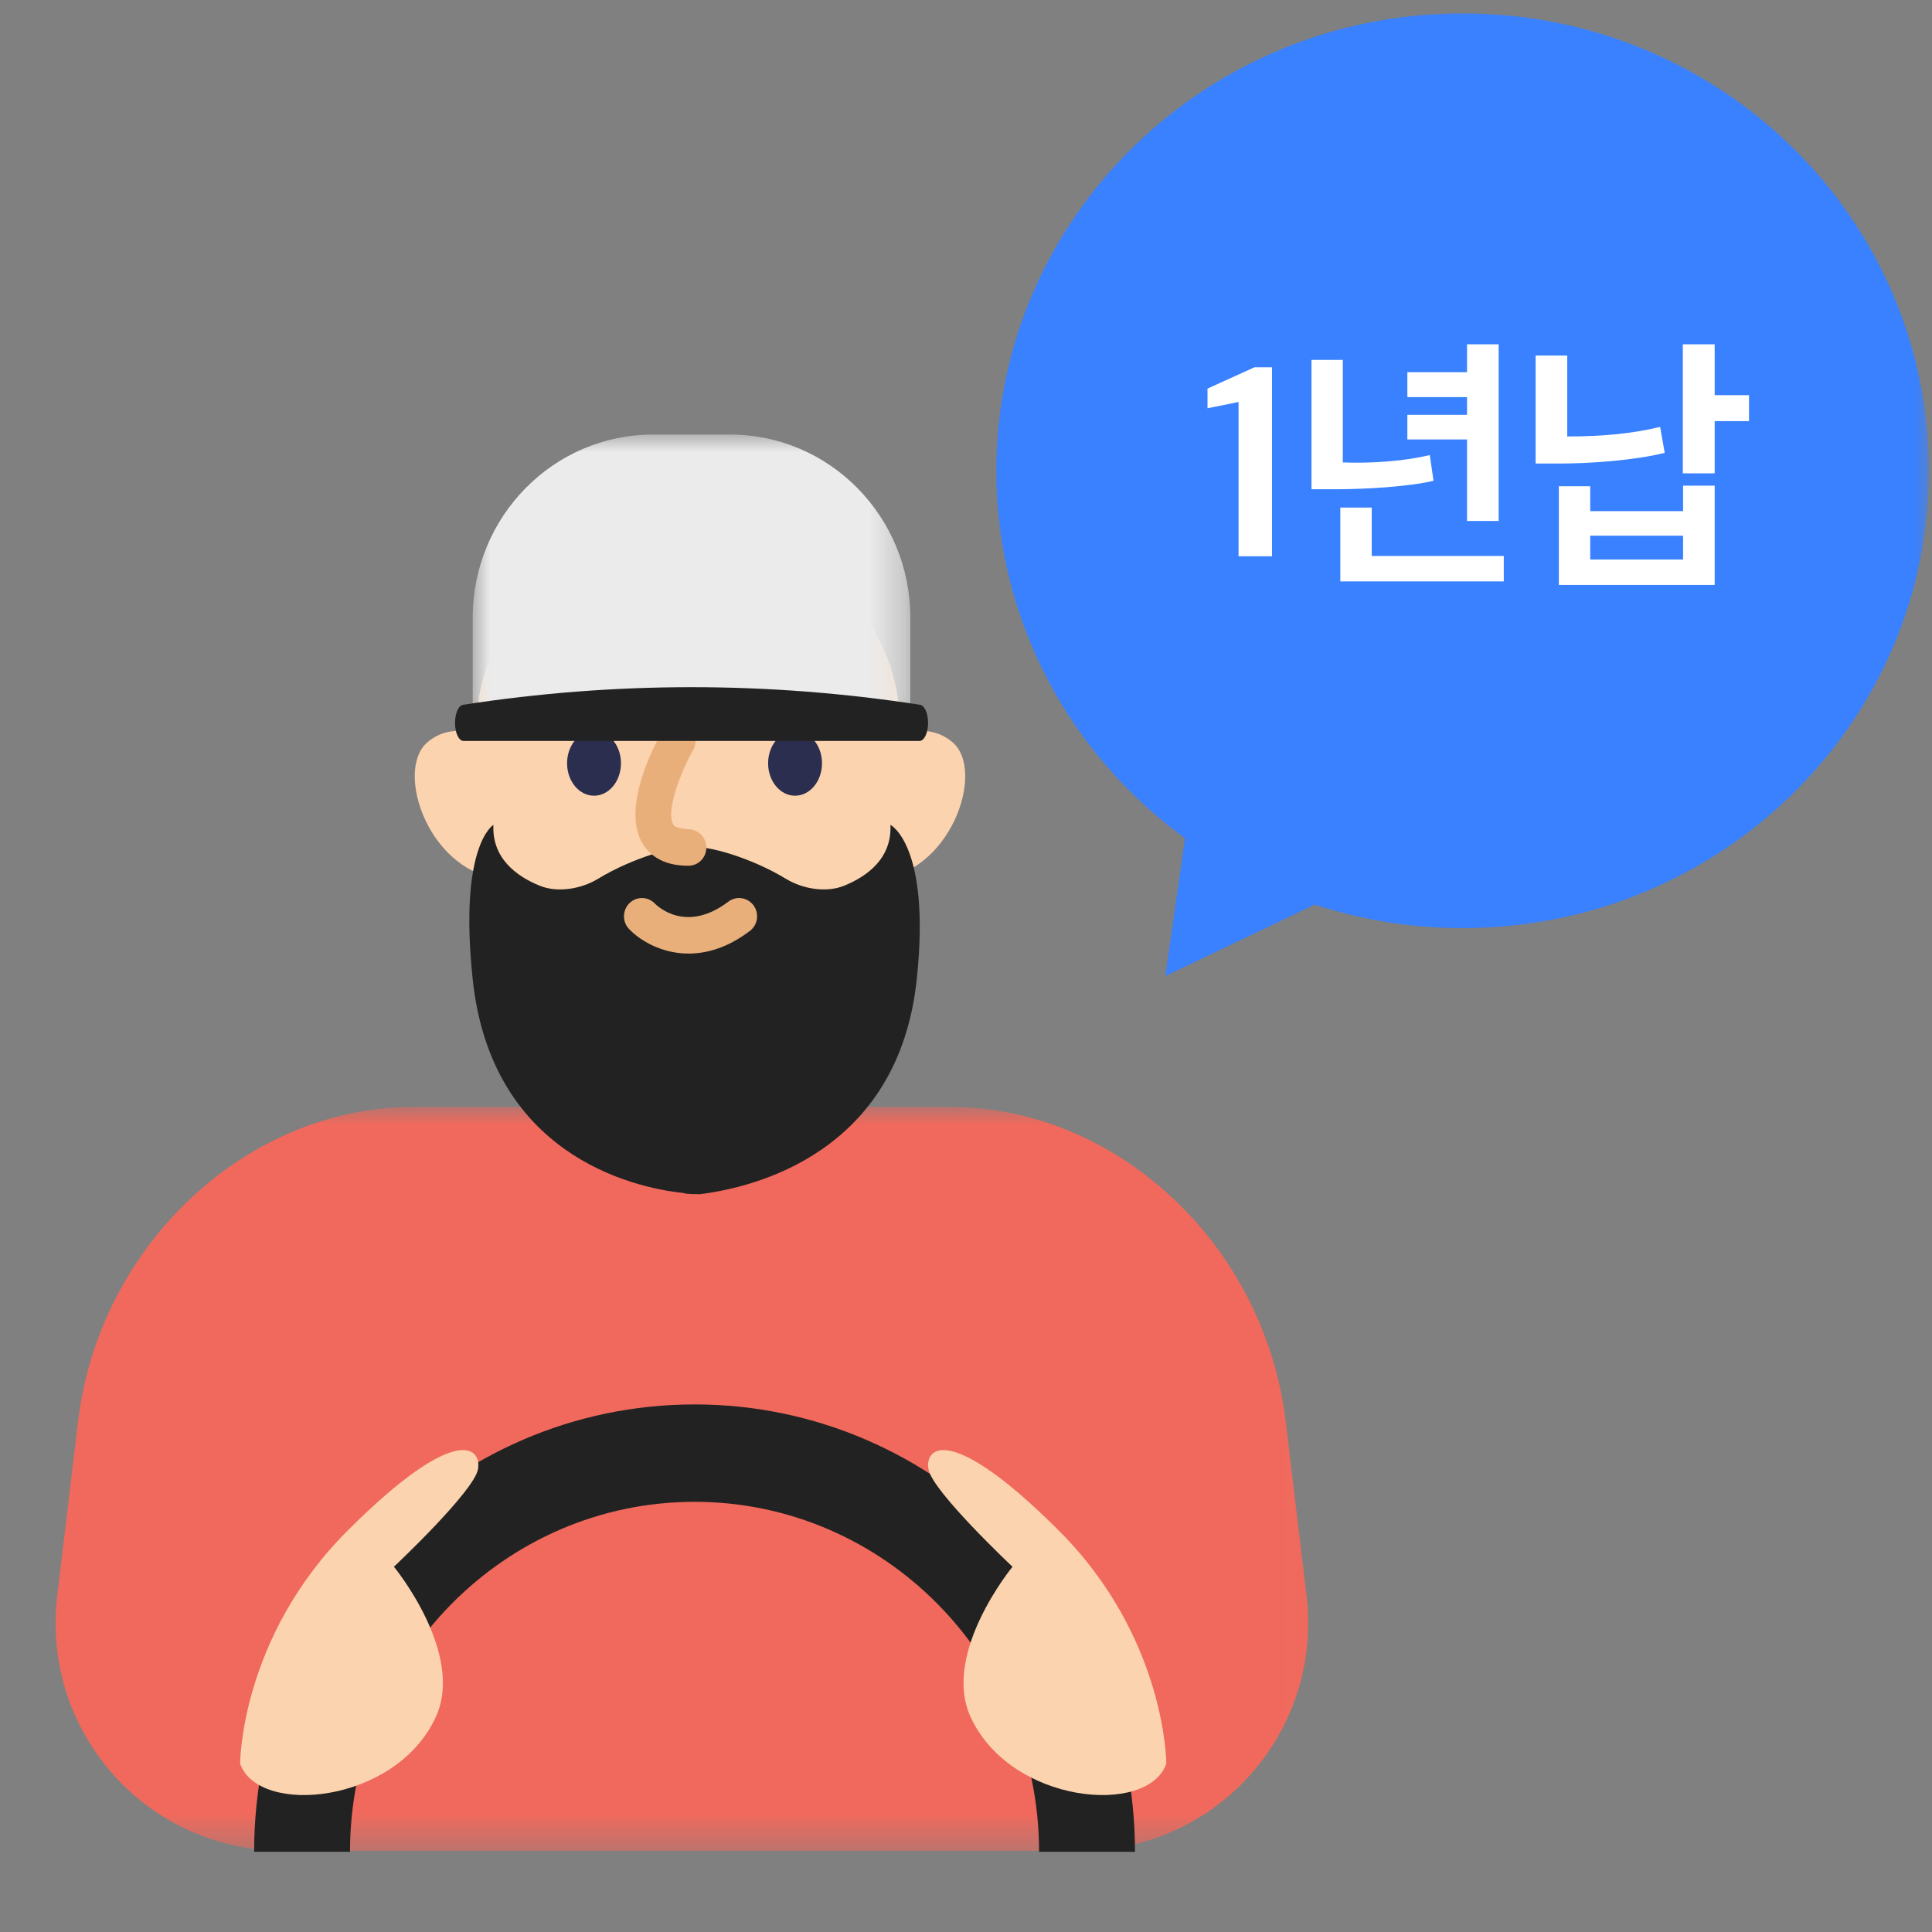 <svg xmlns="http://www.w3.org/2000/svg" xmlns:xlink="http://www.w3.org/1999/xlink" width="56" height="56" viewBox="0 0 56 56">
    <rect x="0" y="0" width="56" height="56" fill="#808080" stroke="none"/>
    <defs>
        <path id="7hnv76oxza" d="M0 0H56V56H0z"/>
        <path id="3a7yht90uc" d="M0 0L12.685 0 12.685 8.881 0 8.881z"/>
        <path id="41pyyyb6fe" d="M0 0L37.979 0 37.979 21.561 0 21.561z"/>
    </defs>
    <g fill="none" fill-rule="evenodd">
        <g>
            <g>
                <g transform="translate(-44, -979) translate(28, 959) translate(16, 20)">
                    <mask id="bkxgxg4ejb" fill="#fff">
                        <use xlink:href="#7hnv76oxza"/>
                    </mask>
                    <g mask="url(#bkxgxg4ejb)">
                        <g>
                            <g>
                                <path fill="#FBD3AE" d="M13.079 7.88s.517 11.61 6.443 11.61c5.926 0 5.753-11.61 5.753-11.61s-.23-4.862-6.098-4.74c-5.868.121-6.098 4.74-6.098 4.74" transform="translate(0.775, 0.388) translate(-0, 12.208)"/>
                                <path fill="#FBD3AE" d="M13.882 9.096s-1.283-1.01-2.266-.179c-.983.832.072 3.884 2.262 3.975l.004-3.796zM24.567 9.096s1.283-1.01 2.266-.179c.983.832-.072 3.884-2.262 3.975l-.004-3.796z" transform="translate(0.775, 0.388) translate(-0, 12.208)"/>
                                <g transform="translate(0.775, 0.388) translate(-0, 12.208) translate(12.927, 0)">
                                    <mask id="vgou7eygdd" fill="#fff">
                                        <use xlink:href="#3a7yht90uc"/>
                                    </mask>
                                    <path fill="#EBEBEB" d="M7.458 0H5.226C2.34 0 0 2.377 0 5.31v3.57h12.685V5.31c0-2.933-2.34-5.31-5.227-5.31" mask="url(#vgou7eygdd)"/>
                                </g>
                                <g transform="translate(0.775, 0.388) translate(-0, 12.208) translate(0, 19.489)">
                                    <mask id="qgpuwxlusf" fill="#fff">
                                        <use xlink:href="#41pyyyb6fe"/>
                                    </mask>
                                    <path fill="#F0695C" d="M11.196 0c-4.76 0-9.09 3.941-9.71 9.126l-.603 5.052c-.433 3.62 2.15 6.904 5.77 7.337.26.03.521.046.783.046h23.107c3.645 0 6.6-2.955 6.6-6.6 0-.262-.015-.523-.046-.783l-.604-5.052C35.873 3.94 31.543 0 26.783 0H11.197z" mask="url(#qgpuwxlusf)"/>
                                </g>
                                <path fill="#222" d="M25.035 11.313c.046.964-.666 1.49-1.345 1.765-.513.207-1.191.099-1.688-.203-1-.608-2.297-.981-2.72-.907-.425-.074-1.721.299-2.721.907-.498.302-1.176.41-1.69.203-.678-.274-1.39-.801-1.344-1.765 0 0-1.012.59-.6 4.48.534 5.037 4.558 6.032 6.122 6.192 0 .033.464.033.464.033 1.564-.193 5.75-1.188 6.284-6.225.412-3.89-.762-4.48-.762-4.48M32.123 41.08h-2.78c0-5.594-4.48-10.145-9.986-10.145-5.507 0-9.987 4.551-9.987 10.145H6.591c0-7.152 5.727-12.968 12.766-12.968s12.766 5.816 12.766 12.968" transform="translate(0.775, 0.388) translate(-0, 12.208)"/>
                                <path fill="#FBD3AE" d="M6.185 38.522s0-3.647 3.127-6.764c3.126-3.117 3.886-2.41 3.767-1.764-.12.647-2.436 2.823-2.436 2.823s2.062 2.503 1.216 4.352c-1.158 2.529-5.153 2.882-5.674 1.353M33.031 38.522s0-3.647-3.126-6.764c-3.127-3.117-3.887-2.41-3.767-1.764.12.647 2.435 2.823 2.435 2.823s-2.062 2.503-1.216 4.352c1.158 2.529 5.153 2.882 5.674 1.353" transform="translate(0.775, 0.388) translate(-0, 12.208)"/>
                                <path fill="#2B2E4E" d="M17.224 9.528c0 .52-.35.94-.78.94-.432 0-.782-.42-.782-.94 0-.519.35-.94.781-.94.432 0 .781.421.781.94M23.051 9.528c0 .52-.35.94-.781.94-.431 0-.781-.42-.781-.94 0-.519.35-.94.781-.94.431 0 .781.421.781.94" transform="translate(0.775, 0.388) translate(-0, 12.208)"/>
                                <path fill="#E8AF7B" d="M19.168 12.498c-.787 0-1.16-.364-1.333-.67-.598-1.05.377-2.86.579-3.213.143-.252.463-.338.712-.192.249.147.333.47.189.723-.378.664-.79 1.782-.578 2.152.067.118.271.121.438.141.29 0 .522.236.523.527.002.297-.227.534-.53.532" transform="translate(0.775, 0.388) translate(-0, 12.208)"/>
                                <path fill="#222" d="M25.895 7.833c-4.404-.681-8.846-.681-13.25 0-.13.02-.231.25-.231.524 0 .29.11.524.248.524h13.215c.138 0 .249-.235.249-.524 0-.274-.101-.504-.231-.524" transform="translate(0.775, 0.388) translate(-0, 12.208)"/>
                                <path fill="#E8AF7B" d="M19.185 15.044c-.793 0-1.418-.387-1.728-.714-.2-.21-.193-.544.014-.748.206-.201.533-.197.733.01.091.092.918.868 2.133-.053.232-.175.558-.124.73.108.171.234.124.566-.107.741-.637.483-1.243.656-1.775.656" transform="translate(0.775, 0.388) translate(-0, 12.208)"/>
                            </g>
                            <g>
                                <path fill="#3981FF" d="M13.516 0C6.05 0 0 5.935 0 13.257c0 4.364 2.15 8.236 5.468 10.652l-.57 3.994 4.329-2.07c1.347.441 2.79.68 4.289.68 7.464 0 13.515-5.935 13.515-13.256C27.031 5.935 20.98 0 13.516 0z" transform="translate(0.775, 0.388) translate(28.105, 0)"/>
                                <path fill="#FFF" fill-rule="nonzero" d="M7.99 15.735v-5.477h-.508l-1.362.618v.57l.9-.182v4.471h.97zm6.569-1.022V9.592h-.916v.808h-1.73v.722h1.73v.515h-1.73v.713h1.73v2.363h.916zm-4.728-.92c.853 0 2.113-.071 2.841-.246l-.11-.745c-.712.175-1.675.246-2.52.214v-2.972h-.908v3.749h.697zm4.877 2.671v-.737H10.88v-1.403H9.97v2.14h4.737zm6.113-3.13v-1.515h.995v-.753h-.995V9.592h-.923v3.741h.923zm-4.493-.286c.853 0 2.153-.087 3.045-.31l-.133-.752c-.853.206-1.73.277-2.693.277V9.917h-.916v3.13h.697zm4.493 3.52V13.69h-.916v.737h-2.692v-.721h-.909v2.861h4.517zm-.916-.738h-2.692v-.69h2.692v.69z" transform="translate(0.775, 0.388) translate(28.105, 0)"/>
                            </g>
                        </g>
                    </g>
                </g>
            </g>
        </g>
    </g>
</svg>

